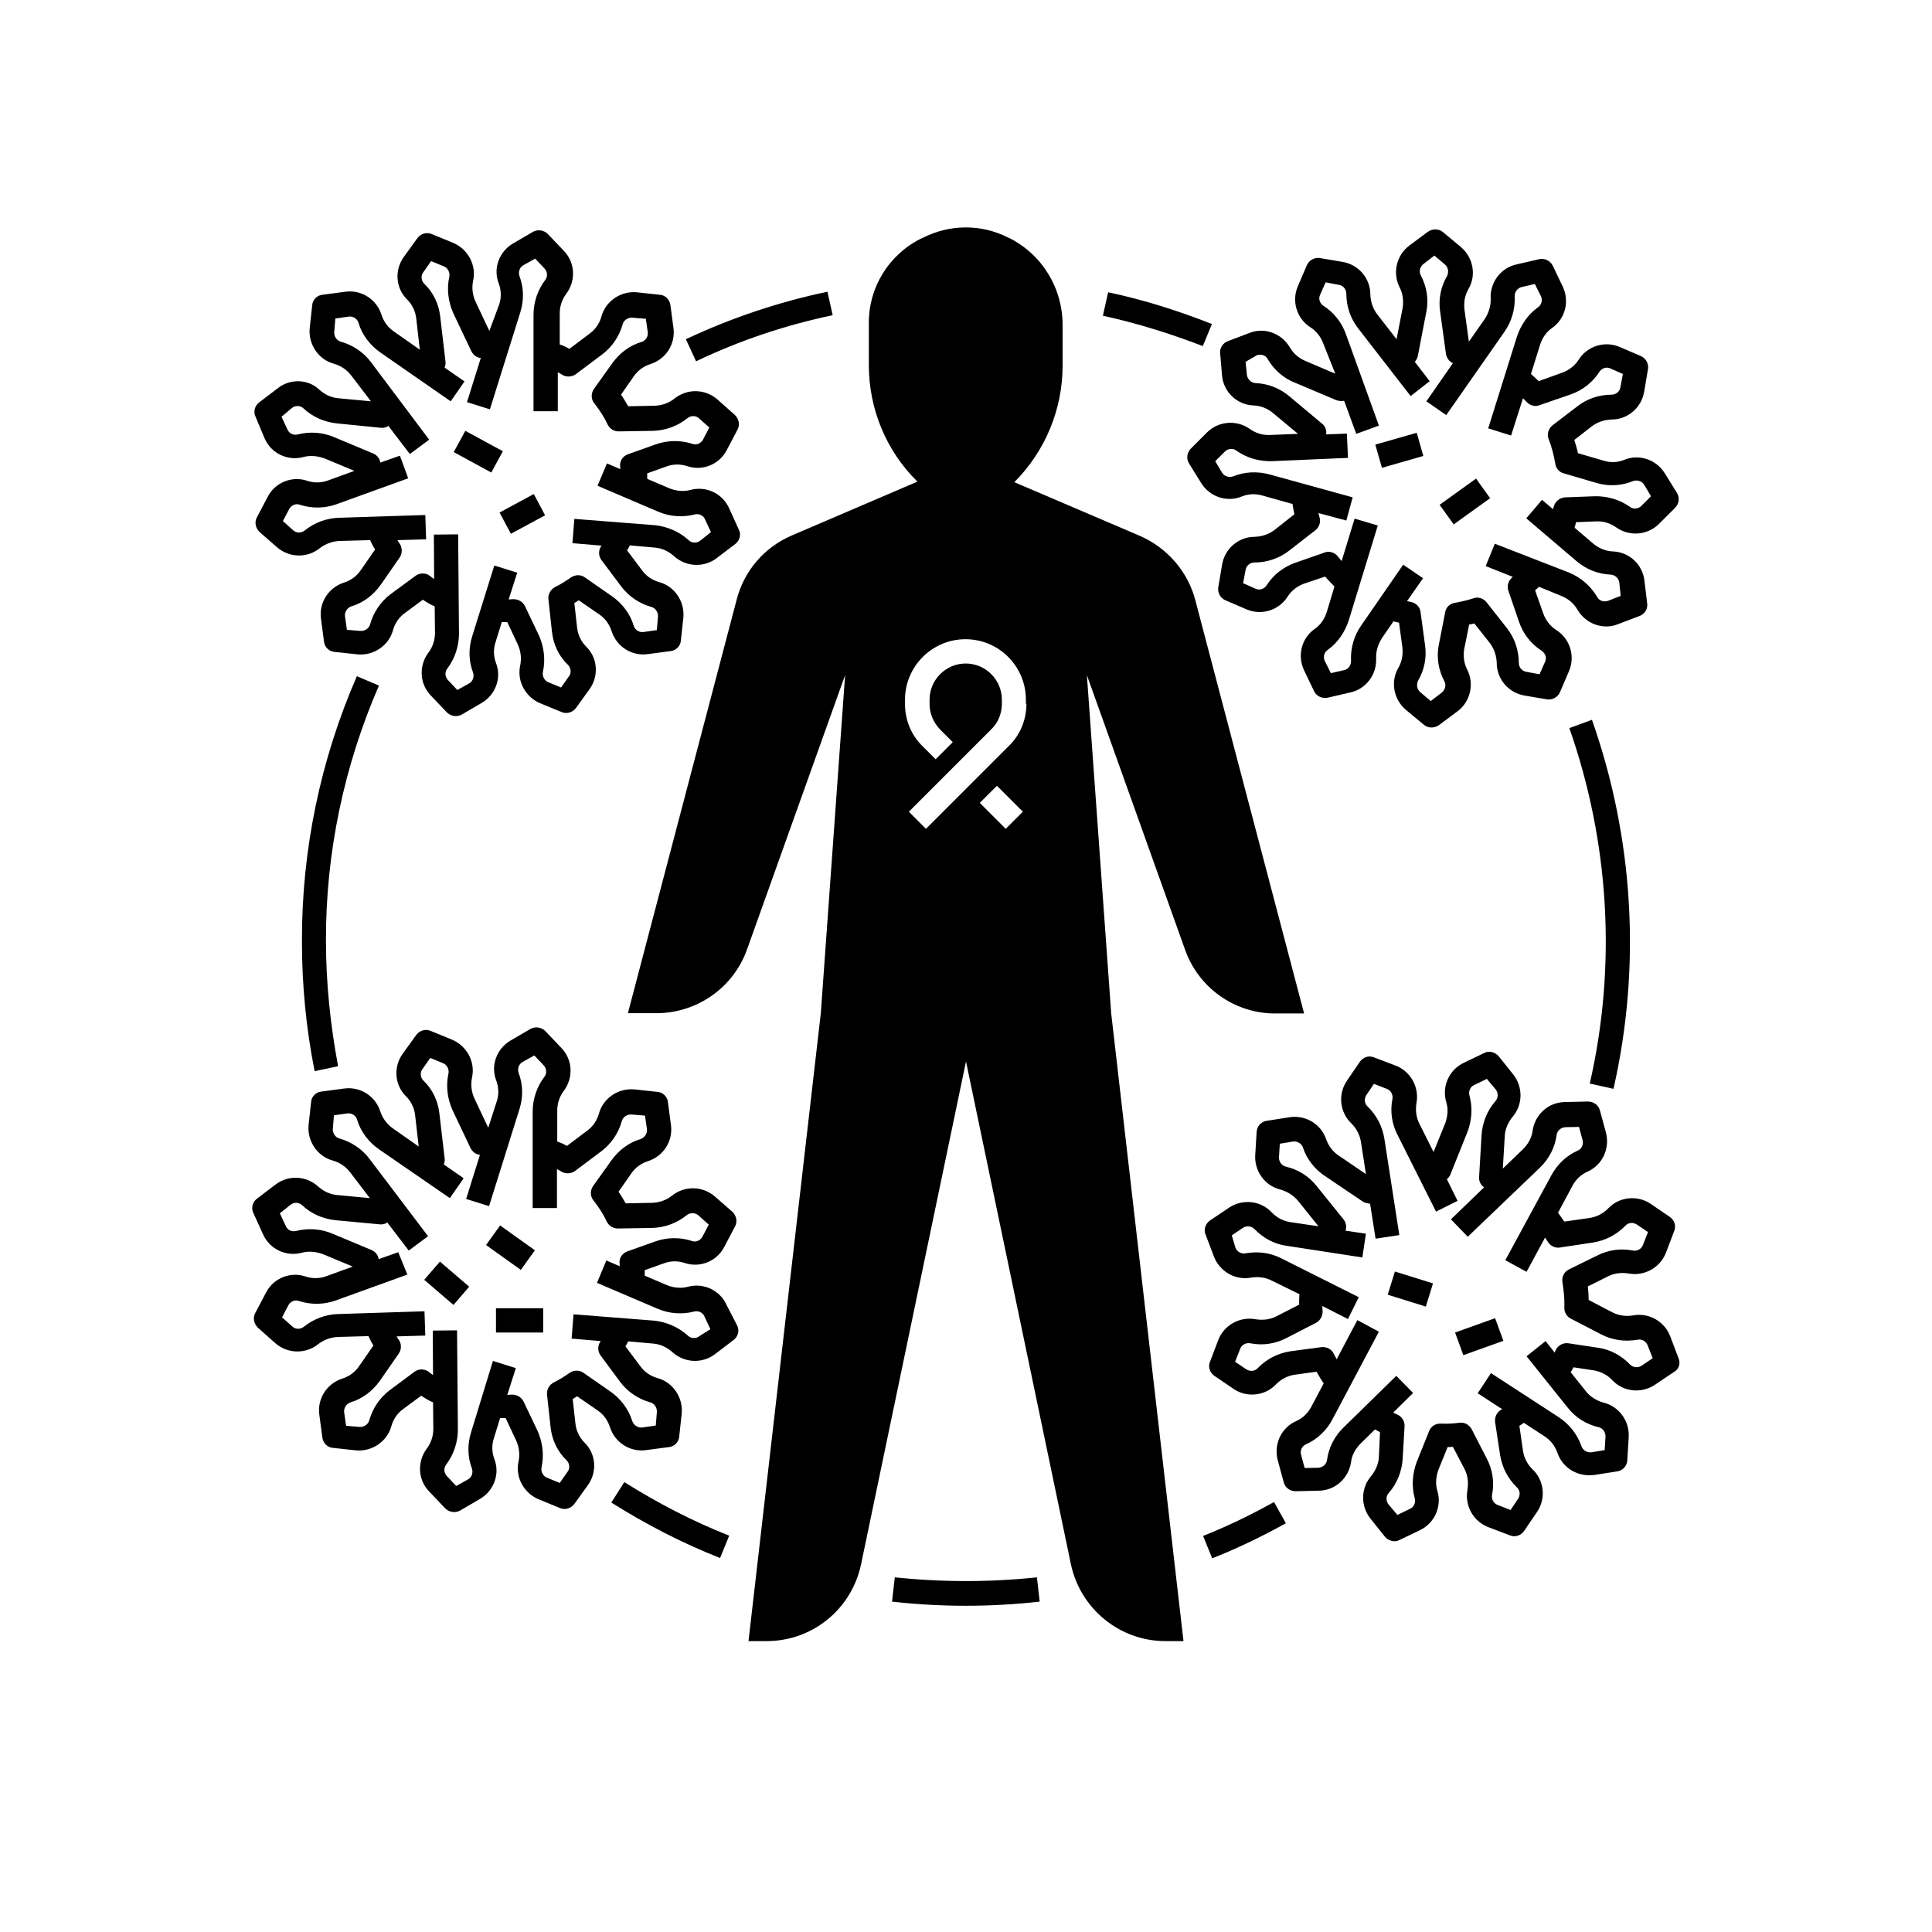 <?xml version="1.0" encoding="utf-8"?>
<!-- Generator: Adobe Illustrator 26.0.0, SVG Export Plug-In . SVG Version: 6.00 Build 0)  -->
<svg version="1.1" id="Camada_1" xmlns="http://www.w3.org/2000/svg" xmlns:xlink="http://www.w3.org/1999/xlink" x="0px" y="0px"
	 viewBox="0 0 700 700" style="enable-background:new 0 0 700 700;" xml:space="preserve">
<g>
	<path d="M462.2,367.2h10.3l-39.4-149.7c-2.7-10.4-10.2-19-20-23.3l-45.6-19.5c11.2-11.2,17.5-26.4,17.5-42.2v-14.8
		c0-13.3-7.4-25.5-19.4-31.5l-0.5-0.2c-9.5-4.8-20.8-4.8-30.4,0l-1.1,0.5c-11.6,5.8-18.9,17.7-18.8,30.6v15.2
		c0,15.9,6.3,31.1,17.6,42.2l-45.5,19.5c-10,4.3-17.3,12.8-20,23.3l-39.4,149.8h10.3c14.8,0,28-9.3,32.9-23.2l35.5-99.3l-8.8,122.5
		l-26.2,227.5h6.6c16.6,0,30.8-11.6,34.2-27.9l38-182.1l38,182.1c3.4,16.2,17.7,27.9,34.2,27.9h6.6l-26.2-227.5l-8.8-122.5
		l35.5,99.3C434.2,358,447.5,367.3,462.2,367.2L462.2,367.2z M364.4,300.3l-9.4-9.4l6.2-6.2l9.4,9.4L364.4,300.3z M371.9,255
		c0,5.8-2.3,11.4-6.5,15.4l-29.9,29.9l-6.2-6.2l29.9-29.9c2.5-2.4,3.8-5.8,3.8-9.3v-1.4c0-7.2-5.9-13.1-13.1-13.1
		s-13.1,5.9-13.1,13.1v1.5c0,3.5,1.4,6.8,3.8,9.3l4.6,4.6l-6.2,6.2l-4.6-4.6c-4.2-4-6.5-9.6-6.5-15.4v-1.6c0-12,9.8-21.9,21.9-21.9
		s21.9,9.8,21.9,21.9v1.5L371.9,255z"/>
	<path d="M95.9,158.9c2.4,5.4,8.3,8.2,14,6.7c2.5-0.7,5.2-0.4,7.7,0.5l10.8,4.5l-9.6,3.5c-2.4,0.9-5.1,0.9-7.5,0.1
		c-5.6-1.9-11.7,0.7-14.3,5.8l-3.9,7.4c-1,1.8-0.5,4,1,5.4l6.3,5.5c4.4,3.8,10.9,4,15.5,0.3c2.1-1.6,4.6-2.5,7.2-2.6l11-0.3
		c0.5,1.1,1.1,2.3,1.8,3.4l-5.2,7.5c-1.5,2.2-3.6,3.7-6.1,4.5c-5.6,1.8-9.1,7.3-8.3,13.1l1.1,8.3c0.2,2,1.9,3.6,3.9,3.7l8.3,0.9
		c5.8,0.5,11.3-3.2,12.8-8.8c0.7-2.5,2.2-4.7,4.3-6.2l6.5-4.8c1.4,0.9,2.8,1.8,4.3,2.4l0.1,9.6c0,2.6-0.8,5.1-2.4,7.2
		c-3.5,4.7-3.2,11.3,0.9,15.5l5.8,6.1c1.4,1.4,3.6,1.8,5.4,0.8l7.2-4.2c5.1-3,7.3-9.1,5.2-14.5c-0.9-2.4-1-5.1-0.1-7.7l2.2-7.1h2
		l3.8,8.1c1.1,2.4,1.4,5,0.9,7.5c-1.3,5.7,1.8,11.5,7.2,13.8l7.8,3.2c1.9,0.8,4,0.1,5.2-1.5l4.9-6.8c3.4-4.7,3-11.3-1.2-15.4
		c-1.9-1.9-3-4.3-3.3-6.8l-1-9l1.6-1l7.4,5.1c2.2,1.5,3.7,3.6,4.5,6.1c1.8,5.6,7.3,9.1,13.1,8.3l8.3-1.1c2-0.2,3.6-1.9,3.7-3.9
		l0.9-8.3c0.5-5.8-3.2-11.3-8.8-12.8c-2.5-0.7-4.7-2.2-6.2-4.3l-5.4-7.2c0.3-0.5,0.7-1.1,1-1.8l9,0.8c2.6,0.2,5,1.3,7,3.1
		c4.3,3.9,10.8,4.3,15.5,0.7l6.7-5.1c1.6-1.2,2.2-3.4,1.3-5.2l-3.5-7.7c-2.4-5.4-8.3-8.2-14-6.7c-2.5,0.7-5.1,0.4-7.5-0.5l-8.2-3.5
		v-2l7-2.5c2.4-0.9,5.1-0.9,7.5-0.1c5.6,1.9,11.7-0.7,14.3-5.8l3.9-7.4c1-1.8,0.5-4-1-5.4l-6.3-5.6c-4.4-3.8-10.9-4-15.5-0.3
		c-2,1.6-4.5,2.5-7.1,2.6l-9.7,0.2c-0.8-1.4-1.6-2.8-2.6-4.2l4.6-6.6c1.5-2.2,3.6-3.7,6.1-4.5c5.6-1.8,9.1-7.3,8.3-13.1l-1.1-8.3
		c-0.3-2-1.9-3.6-3.9-3.7l-8.3-0.9c-5.8-0.5-11.3,3.2-12.8,8.8c-0.7,2.5-2.2,4.7-4.3,6.2l-7.3,5.5c-1.2-0.7-2.3-1.2-3.5-1.6v-11.2
		c0-2.6,0.8-5.1,2.4-7.2c3.5-4.7,3.2-11.3-0.9-15.5l-5.8-6.1c-1.4-1.4-3.6-1.8-5.4-0.8l-7.2,4.2c-5.1,3-7.3,9.1-5.2,14.5
		c0.9,2.4,1,5.1,0.2,7.5l-3.6,9.7l-5-10.6c-1.1-2.3-1.4-5-0.9-7.5c1.3-5.7-1.8-11.5-7.2-13.8l-7.8-3.2c-1.9-0.8-4-0.1-5.2,1.5
		l-4.9,6.8c-3.4,4.7-3,11.3,1.2,15.4c1.9,1.9,3,4.3,3.3,6.8l1.3,11.4l-9.4-6.6c-2.2-1.5-3.7-3.6-4.5-6.1c-1.8-5.6-7.3-9.1-13.1-8.3
		l-8.3,1.1c-2,0.2-3.6,1.9-3.7,3.9l-0.9,8.3c-0.5,5.8,3.2,11.3,8.8,12.8c2.5,0.7,4.7,2.2,6.3,4.3l7.1,9.3l-11.7-1.1
		c-2.6-0.2-5-1.3-7-3.1c-3.9-3.8-10.5-4.2-15.1-0.5l-6.7,5.1c-1.6,1.2-2.2,3.4-1.3,5.2L95.9,158.9z M105.8,147.8
		c1.2-1,3.1-0.9,4.2,0.2c3.3,3.1,7.5,4.9,12,5.4L138,155c1,0.1,2-0.1,2.7-0.7l7.8,10.2l7-5.2l-21.1-28.1c-2.7-3.6-6.6-6.2-10.9-7.4
		c-1.5-0.4-2.5-1.9-2.4-3.5l0.4-4.9l4.9-0.7c1.5-0.2,3.1,0.8,3.5,2.3c1.3,4.4,4.2,8.1,7.9,10.7l25.5,17.7l5-7.2l-7.2-5
		c0.3-0.8,0.4-1.5,0.3-2.3l-1.9-16.2c-0.5-4.5-2.5-8.8-5.8-11.9c-1.1-1.1-1.3-3-0.3-4.2l2.8-4l4.6,1.9c1.4,0.5,2.3,2.2,2,3.7
		c-1,4.5-0.4,9.1,1.4,13.2l6.6,13.9c0.7,1.3,1.9,2.3,3.4,2.4l-5,16l8.3,2.6l11-35.1c1.4-4.4,1.3-9-0.3-13.2
		c-0.5-1.5,0.1-3.2,1.4-3.9l4.3-2.4l3.4,3.6c1.1,1.2,1.2,3,0.2,4.2c-2.7,3.6-4.2,8-4.2,12.6v34.9h8.8v-14.1c0.5,0.3,1.1,0.5,1.6,0.9
		c1.5,0.9,3.5,0.8,4.9-0.2l9.6-7.2c3.6-2.7,6.2-6.6,7.4-10.9c0.4-1.5,1.9-2.5,3.5-2.4l4.9,0.4l0.7,4.9c0.2,1.5-0.8,3.1-2.3,3.5
		c-4.4,1.3-8.1,4.2-10.7,7.9l-6.5,9.1c-1.1,1.6-1.1,3.7,0.1,5.2c1.9,2.4,3.6,5,4.9,7.8c0.8,1.5,2.3,2.4,3.9,2.4h0.1l12.4-0.2
		c4.6-0.1,9-1.8,12.5-4.6c1.2-1,3.1-1,4.2,0.1l3.7,3.3l-2.3,4.4c-0.8,1.4-2.4,2.1-3.9,1.5c-4.3-1.4-9-1.3-13.2,0.2l-10.1,3.6
		c-1.9,0.7-3.1,2.5-2.8,4.6c0,0.2,0,0.5,0.1,0.8l-4.9-2.1l-3.4,8.1l22,9.4c4.2,1.8,8.9,2.1,13.2,1c1.5-0.4,3.2,0.3,3.8,1.9l2.1,4.5
		l-3.9,3.1c-1.2,1-3.1,0.9-4.2-0.2c-3.4-3.1-7.7-4.9-12.1-5.4l-29.3-2.3l-0.7,8.8l10.6,0.9c-0.1,0.1-0.1,0.2-0.2,0.2
		c-1,1.5-1,3.5,0.1,5l7.2,9.6c2.7,3.6,6.6,6.2,10.9,7.4c1.5,0.4,2.5,1.9,2.4,3.5l-0.4,4.9l-4.9,0.7c-1.5,0.2-3.1-0.8-3.5-2.3
		c-1.3-4.4-4.2-8.1-7.9-10.7l-9.8-6.8c-1.5-1.1-3.5-1-5,0c-1.9,1.3-3.7,2.5-5.8,3.5c-1.6,0.9-2.6,2.6-2.4,4.4l1.3,11.9
		c0.5,4.5,2.5,8.8,5.8,11.9c1.1,1.1,1.3,3,0.3,4.2l-2.8,4l-4.6-1.9c-1.4-0.5-2.3-2.2-2-3.7c1-4.5,0.4-9.1-1.4-13.2l-5.1-10.7
		c-0.8-1.6-2.5-2.6-4.4-2.5c-0.5,0-1,0.1-1.5,0.1l3.1-9.7l-8.3-2.6l-8,25.6c-1.4,4.4-1.3,9,0.3,13.2c0.5,1.5-0.1,3.2-1.4,3.9
		l-4.3,2.4l-3.4-3.6c-1.1-1.2-1.2-3-0.2-4.2c2.7-3.6,4.2-8.1,4.2-12.6l-0.3-36l-8.8,0.1l0.1,16.1c-0.5-0.3-1.1-0.8-1.6-1.2
		c-1.5-1.1-3.6-1.1-5.1,0l-9.1,6.7c-3.6,2.7-6.2,6.6-7.4,10.9c-0.4,1.5-1.9,2.5-3.5,2.4l-4.9-0.4l-0.7-4.9c-0.2-1.5,0.8-3.1,2.3-3.6
		c4.4-1.3,8.1-4.2,10.7-7.9l6.8-9.8c1-1.4,1-3.4,0.1-4.9c-0.3-0.4-0.7-1-0.9-1.4l10.4-0.3l-0.3-8.8l-31.2,1c-4.6,0.1-9,1.8-12.5,4.6
		c-1.2,1-3.1,1-4.2-0.1l-3.7-3.3l2.3-4.4c0.8-1.4,2.4-2.1,3.9-1.5c4.4,1.4,9,1.3,13.2-0.2l26-9.4l-3-8.2l-7.1,2.5
		c-0.2-1.5-1.2-2.7-2.6-3.3l-14.1-5.9c-4.2-1.8-8.9-2.1-13.2-1c-1.5,0.4-3.2-0.3-3.8-1.9l-2.1-4.5L105.8,147.8z"/>
	<path d="M608.2,492.2l-3-7.9c-2-5.5-7.8-8.8-13.5-7.7c-2.5,0.4-5.1,0.1-7.5-1.1l-8.6-4.5c0-1.6-0.1-3.3-0.3-4.9l7.2-3.6
		c2.3-1.2,4.9-1.5,7.5-1.1c5.8,1.1,11.5-2.1,13.6-7.5l3-7.9c0.8-1.9,0-4-1.6-5.1l-6.9-4.7c-4.8-3.3-11.4-2.6-15.4,1.6
		c-1.8,1.9-4.2,3.1-6.8,3.5l-9.1,1.3c-0.8-1.1-1.5-2.1-2.3-3.2l5.2-9.7c1.2-2.3,3.2-4.2,5.5-5.2c5.4-2.4,8.1-8.3,6.7-14l-2.2-8.1
		c-0.5-2-2.3-3.3-4.4-3.3l-8.4,0.2c-5.9,0.1-10.7,4.5-11.6,10.3c-0.3,2.6-1.6,4.9-3.5,6.8l-7.3,7l0.7-11.7c0.1-2.6,1.2-5,2.8-7
		c3.8-4.4,3.9-10.9,0.2-15.5l-5.2-6.5c-1.3-1.5-3.5-2.1-5.2-1.2l-7.5,3.6c-5.2,2.5-8,8.5-6.3,14.2c0.8,2.5,0.5,5.1-0.3,7.5
		l-4.3,10.6l-5.1-10.2c-1.2-2.3-1.5-4.9-1.1-7.5c1.1-5.8-2.1-11.5-7.5-13.6l-7.9-3c-1.9-0.8-4,0-5.1,1.6l-4.7,6.9
		c-3.3,4.8-2.6,11.4,1.6,15.4c1.9,1.9,3.1,4.2,3.5,6.8l1.8,11.6l-9.7-6.6c-2.2-1.4-3.8-3.5-4.7-6c-1.9-5.6-7.5-8.9-13.3-8l-8.3,1.3
		c-2,0.3-3.5,2-3.6,4l-0.5,8.3c-0.4,5.8,3.4,11.2,9.1,12.6c2.5,0.7,4.8,2.1,6.5,4.2l7.3,9.1l-10.2-1.5c-2.5-0.4-4.9-1.6-6.7-3.5
		c-4-4.3-10.5-5-15.4-1.8l-7,4.7c-1.6,1.1-2.4,3.3-1.6,5.1l3,7.9c2.1,5.5,7.8,8.8,13.5,7.7c2.6-0.4,5.2-0.1,7.5,1.1l10,4.9
		c-0.1,1.3-0.1,2.5-0.1,3.8l-8.2,4.2c-2.3,1.2-4.9,1.5-7.5,1.1c-5.8-1.1-11.5,2.1-13.6,7.5l-3,7.9c-0.8,1.9,0,4,1.6,5.1l6.9,4.7
		c4.8,3.3,11.4,2.6,15.4-1.6c1.8-1.9,4.2-3.1,6.7-3.5l8-1.1c0.8,1.4,1.6,2.8,2.6,4.2l-4.5,8.5c-1.2,2.3-3.2,4.2-5.5,5.2
		c-5.4,2.4-8.1,8.3-6.7,14l2.2,8.1c0.5,2,2.3,3.3,4.3,3.3h0.1l8.4-0.2c5.9-0.1,10.7-4.5,11.6-10.3c0.3-2.6,1.6-4.9,3.5-6.8l5.2-5.1
		c0.5,0.3,1.2,0.7,1.8,1l-0.4,8.9c-0.1,2.6-1.2,5-2.8,7c-3.8,4.4-3.9,10.9-0.2,15.5l5.2,6.5c1.3,1.5,3.5,2.1,5.2,1.2l7.5-3.6
		c5.2-2.5,8-8.5,6.3-14.2c-0.8-2.5-0.5-5.1,0.3-7.5l3.4-8.4c0.7,0,1.3,0,1.9-0.1l4.2,8c1.2,2.3,1.5,4.9,1.1,7.5
		c-1.1,5.8,2.1,11.5,7.5,13.6l7.9,3c1.9,0.8,4,0,5.1-1.6l4.7-6.9c3.3-4.8,2.6-11.4-1.6-15.4c-1.9-1.8-3.1-4.2-3.5-6.8l-1.3-9
		c0.5-0.3,1.1-0.7,1.6-1.1l7.5,4.9c2.2,1.4,3.8,3.5,4.7,6c1.6,4.8,6.2,8.1,11.4,8.1c0.7,0,1.3,0,2-0.1l8.3-1.3c2-0.3,3.5-2,3.6-4
		l0.5-8.3c0.4-5.8-3.4-11.2-9.1-12.6c-2.5-0.7-4.8-2.1-6.3-4l-5.6-7c0.3-0.5,0.7-1.2,1-1.8l7.3,1.1c2.5,0.4,4.9,1.6,6.7,3.5
		c4,4.3,10.5,5,15.4,1.8l7-4.7C608.2,496.2,609,494.1,608.2,492.2L608.2,492.2z M594.8,494.8c-1.3,0.9-3.1,0.7-4.2-0.4
		c-3.2-3.3-7.2-5.5-11.7-6.1l-10.6-1.6c-2-0.3-3.9,0.8-4.7,2.6c-0.1,0.2-0.2,0.4-0.3,0.8l-3.3-4.2l-6.9,5.5L568,510
		c2.8,3.6,6.8,6.1,11.2,7.1c1.5,0.3,2.6,1.9,2.5,3.4l-0.3,4.9l-4.8,0.8c-1.5,0.2-3.1-0.7-3.6-2.2c-1.5-4.3-4.4-8-8.2-10.5l-24.6-16
		l-4.8,7.3l8.9,5.8c-0.1,0-0.2,0.1-0.3,0.1c-1.6,0.9-2.5,2.6-2.3,4.5l1.8,11.9c0.7,4.5,2.8,8.6,6.1,11.8c1.2,1.1,1.3,2.8,0.4,4.2
		l-2.7,4l-4.6-1.8c-1.5-0.5-2.4-2.1-2.1-3.7c0.9-4.5,0.2-9.1-1.9-13.1l-5.5-10.7c-0.9-1.6-2.6-2.6-4.5-2.3c-2.2,0.3-4.5,0.4-6.8,0.3
		h-0.1c-1.8,0-3.4,1.1-4,2.7l-4.5,11.2c-1.6,4.3-1.9,8.9-0.7,13.2c0.4,1.5-0.3,3.2-1.8,3.8l-4.5,2.2l-3.2-3.8c-1-1.2-1-3.1,0.1-4.2
		c3-3.4,4.7-7.8,5-12.2l0.7-11.9c0.1-1.9-1-3.6-2.7-4.3c-0.4-0.2-0.9-0.4-1.4-0.7l7.2-7.1l-6.1-6.2l-19.1,18.7
		c-3.3,3.2-5.4,7.3-6,11.8c-0.2,1.5-1.5,2.7-3.2,2.8l-4.9,0.1l-1.3-4.8c-0.4-1.5,0.3-3.2,1.8-3.8c4.2-1.9,7.5-5.1,9.6-9.1l16.8-31.7
		l-7.8-4.2l-7.5,14.2c-0.3-0.7-0.7-1.2-1-1.9c-0.8-1.8-2.6-2.7-4.6-2.5l-11.2,1.5c-4.5,0.7-8.6,2.8-11.8,6.1
		c-1.1,1.2-2.8,1.3-4.2,0.4l-4-2.7l1.8-4.6c0.5-1.5,2.1-2.4,3.7-2.1c4.5,0.9,9.1,0.2,13.1-1.9l10.7-5.5c1.5-0.8,2.5-2.5,2.4-4.3
		c0-0.5-0.1-1.1-0.1-1.8l9.3,4.7l3.9-7.9l-27.9-14c-4-2.1-8.6-2.7-13.1-1.9c-1.5,0.3-3.1-0.5-3.7-2.1l-1.3-4.4l4-2.7
		c1.3-0.9,3.1-0.7,4.2,0.4c3.2,3.3,7.2,5.5,11.8,6.1l27.3,4.2l1.3-8.6l-7.4-1.1c0.5-1.4,0.2-3-0.8-4.2l-9.6-11.9
		c-2.8-3.6-6.8-6.1-11.2-7.1c-1.5-0.3-2.6-1.9-2.5-3.4l0.3-4.9l4.8-0.8c1.5-0.2,3.1,0.7,3.6,2.2c1.4,4.3,4.4,8,8.1,10.4l13.5,9.1
		c0.8,0.5,1.8,0.8,2.7,0.8l2,12.7l8.6-1.3l-5.4-34.8c-0.7-4.5-2.8-8.6-6.1-11.8c-1.2-1.1-1.3-2.8-0.4-4.2l2.7-4l4.6,1.8
		c1.5,0.5,2.4,2.1,2.1,3.7c-0.9,4.5-0.2,9.1,1.9,13.1l13.9,27.7l7.8-3.9l-3.9-7.9c0.7-0.4,1.1-1.1,1.4-1.9l6.1-15.2
		c1.6-4.3,1.9-8.9,0.7-13.2c-0.4-1.5,0.3-3.2,1.8-3.8l4.5-2.2l3.2,3.8c1,1.2,1,3.1-0.1,4.3c-3,3.4-4.7,7.8-5,12.2l-0.9,15.3
		c-0.1,1.4,0.5,2.8,1.8,3.7l-12,11.6l6.1,6.3L558,423c3.3-3.2,5.4-7.3,6-11.8c0.2-1.5,1.5-2.7,3.2-2.8l4.9-0.1l1.3,4.8
		c0.4,1.5-0.3,3.2-1.8,3.8c-4.2,1.9-7.4,5-9.6,9.1l-16.6,30.6l7.7,4.2l6.7-12.4c0.3,0.5,0.7,1.1,1,1.5c0.9,1.5,2.6,2.4,4.4,2.1
		l11.9-1.8c4.5-0.7,8.6-2.8,11.8-6.1c1.1-1.2,2.8-1.3,4.2-0.4l4,2.7l-1.8,4.6c-0.5,1.5-2.1,2.4-3.7,2.1c-4.5-0.9-9.1-0.2-13.1,1.9
		l-10,4.9c-1.8,0.9-2.7,2.7-2.4,4.7c0.5,3.1,0.8,6.1,0.7,9.2c-0.1,1.6,0.9,3.3,2.4,4l11,5.7c4,2.1,8.6,2.7,13.1,1.9
		c1.5-0.3,3.1,0.5,3.7,2.1l1.8,4.6L594.8,494.8z"/>
	<path d="M263.3,472.9c-2.4-5.4-8.3-8.2-14-6.7c-2.5,0.7-5.1,0.4-7.5-0.5l-8.2-3.5v-2l7-2.5c2.4-0.9,5.1-0.9,7.5-0.1
		c5.6,1.9,11.7-0.7,14.3-5.8l3.9-7.4c1-1.8,0.5-4-1-5.4l-6.3-5.5c-4.4-3.8-10.9-4-15.5-0.3c-2,1.6-4.5,2.5-7.1,2.6l-9.7,0.2
		c-0.8-1.4-1.6-2.8-2.6-4.2l4.6-6.6c1.5-2.2,3.6-3.7,6.1-4.5c5.6-1.8,9.1-7.3,8.3-13.1l-1.1-8.3c-0.2-2-1.9-3.6-3.9-3.7l-8.3-0.9
		c-5.8-0.5-11.3,3.2-12.8,8.8c-0.7,2.5-2.2,4.7-4.3,6.2l-7.3,5.5c-1.1-0.7-2.3-1.2-3.5-1.6v-11.2c0-2.6,0.8-5.1,2.4-7.2
		c3.5-4.7,3.2-11.3-0.9-15.5l-5.8-6.1c-1.4-1.4-3.6-1.8-5.4-0.8L185,377c-5.1,3-7.3,9.1-5.2,14.5c0.9,2.4,1,5.1,0.2,7.5l-3.1,9.6
		l-5-10.6c-1.1-2.3-1.4-5-0.9-7.5c1.3-5.7-1.8-11.5-7.2-13.8l-7.8-3.2c-1.9-0.8-4-0.1-5.2,1.5l-4.9,6.8c-3.4,4.7-3,11.3,1.2,15.4
		c1.9,1.9,3,4.3,3.3,6.8l1.3,11.4l-9.4-6.6c-2.1-1.5-3.7-3.6-4.5-6.1c-1.8-5.6-7.3-9.1-13.1-8.3l-8.3,1.1c-2,0.2-3.6,1.9-3.7,3.9
		l-0.9,8.3c-0.5,5.8,3.2,11.3,8.8,12.8c2.5,0.7,4.7,2.2,6.3,4.3l7.1,9.3l-11.7-1.1c-2.6-0.2-5-1.3-7-3.1c-4.3-3.9-10.8-4.3-15.5-0.7
		l-6.7,5.1c-1.6,1.2-2.2,3.4-1.3,5.2l3.5,7.7c2.4,5.4,8.3,8.2,14,6.7c2.5-0.7,5.2-0.4,7.7,0.5l10.8,4.5l-9.6,3.5
		c-2.4,0.9-5.1,0.9-7.5,0.1c-5.6-1.9-11.7,0.7-14.3,5.8l-3.9,7.4c-1,1.8-0.5,4,1,5.4l6.3,5.6c4.4,3.8,10.9,4,15.5,0.3
		c2.1-1.6,4.6-2.5,7.2-2.6l11-0.3c0.5,1.1,1.1,2.3,1.8,3.4l-5.2,7.5c-1.5,2.2-3.6,3.7-6.1,4.5c-5.6,1.8-9.1,7.3-8.3,13.1l1.1,8.3
		c0.3,2,1.9,3.6,3.9,3.7l8.3,0.9c5.8,0.5,11.3-3.2,12.8-8.8c0.7-2.5,2.2-4.7,4.3-6.2l6.5-4.8c1.4,0.9,2.8,1.8,4.3,2.4l0.1,9.6
		c0,2.6-0.8,5.1-2.4,7.2c-3.5,4.7-3.2,11.3,0.9,15.5l5.8,6.1c1.4,1.4,3.6,1.8,5.4,0.8l7.2-4.2c5.1-3,7.3-9.1,5.2-14.5
		c-0.9-2.4-1-5.1-0.1-7.7l2.2-7.1h2l3.8,8.1c1.1,2.4,1.4,5,0.9,7.5c-1.3,5.7,1.8,11.5,7.2,13.8l7.8,3.2c1.9,0.8,4,0.1,5.2-1.5
		l4.9-6.8c3.4-4.7,3-11.3-1.2-15.4c-1.9-1.9-3-4.3-3.3-6.8l-1-9l1.6-1l7.4,5.1c2.2,1.5,3.7,3.6,4.5,6.1c1.8,5.6,7.3,9.1,13.1,8.3
		l8.3-1.1c2-0.2,3.6-1.9,3.7-3.9l0.9-8.3c0.5-5.8-3.2-11.3-8.8-12.8c-2.5-0.7-4.7-2.2-6.2-4.3l-5.4-7.2c0.3-0.5,0.7-1.1,1-1.8l9,0.8
		c2.6,0.2,5,1.3,7,3.1c4.3,3.9,10.8,4.3,15.5,0.7l6.7-5.1c1.6-1.2,2.2-3.4,1.3-5.2L263.3,472.9z M253.4,484.1
		c-1.2,1-3.1,0.9-4.2-0.2c-3.4-3.1-7.7-4.9-12.1-5.4l-29.3-2.3l-0.7,8.8l10.6,0.9c-0.1,0.1-0.1,0.2-0.2,0.2c-1,1.5-1,3.5,0.1,5
		l7.1,9.6c2.7,3.6,6.6,6.2,10.9,7.4c1.5,0.4,2.5,1.9,2.4,3.5l-0.4,4.9l-4.9,0.7c-1.5,0.2-3.1-0.8-3.6-2.3c-1.4-4.4-4.2-8.1-7.9-10.7
		l-9.8-6.8c-1.5-1.1-3.5-1-5,0c-1.9,1.3-3.7,2.5-5.8,3.5c-1.6,0.9-2.6,2.6-2.4,4.4l1.3,11.9c0.5,4.5,2.5,8.8,5.8,11.9
		c1.1,1.1,1.3,3,0.3,4.2l-2.8,4l-4.6-1.9c-1.4-0.5-2.3-2.2-2-3.7c1-4.5,0.4-9.1-1.4-13.2l-5.1-10.7c-0.8-1.6-2.5-2.6-4.4-2.5
		c-0.5,0-1,0.1-1.5,0.1l3.1-9.7l-8.3-2.6l-7.9,25.8c-1.4,4.4-1.3,9,0.3,13.2c0.5,1.5-0.1,3.2-1.4,3.9l-4.3,2.4l-3.4-3.6
		c-1.1-1.2-1.2-3-0.2-4.2c2.7-3.6,4.2-8.1,4.2-12.6l-0.3-36l-8.8,0.1l0.1,16.1c-0.5-0.3-1.1-0.8-1.6-1.2c-1.5-1.1-3.6-1.1-5.1,0
		l-9,6.7c-3.6,2.7-6.2,6.6-7.4,10.9c-0.4,1.5-1.9,2.5-3.5,2.4l-4.9-0.4l-0.7-4.9c-0.2-1.5,0.8-3.1,2.3-3.6c4.4-1.3,8.1-4.2,10.7-7.9
		l6.8-9.8c1-1.4,1-3.4,0.1-4.8c-0.3-0.4-0.7-1-0.9-1.4l10.4-0.3l-0.3-8.8l-31.2,1c-4.6,0.1-9,1.8-12.5,4.6c-1.2,1-3.1,1-4.2-0.1
		l-3.7-3.3l2.3-4.4c0.8-1.4,2.4-2.1,3.9-1.5c4.4,1.4,9,1.3,13.2-0.2l26-9.4l-3.3-8.1l-7.1,2.5c-0.2-1.5-1.2-2.7-2.6-3.3l-14.1-5.9
		c-4.2-1.8-8.9-2.1-13.2-1c-1.5,0.4-3.2-0.3-3.8-1.9l-2.1-4.5l3.9-3.1c1.2-1,3.1-0.9,4.2,0.2c3.3,3.1,7.5,4.9,12,5.4l16.1,1.5
		c1,0.1,2-0.1,2.7-0.7l7.8,10.2l7-5.2l-21.2-28c-2.7-3.6-6.6-6.2-10.9-7.4c-1.5-0.4-2.5-1.9-2.4-3.5l0.4-4.9l4.9-0.7
		c1.5-0.2,3.1,0.8,3.5,2.3c1.3,4.4,4.2,8.1,7.9,10.7l25.7,17.7l5-7.2l-7.2-5c0.3-0.8,0.4-1.5,0.3-2.3l-1.9-16.2
		c-0.5-4.5-2.5-8.8-5.8-11.9c-1.1-1.1-1.3-3-0.3-4.2l2.8-4l4.6,1.9c1.4,0.5,2.3,2.2,2,3.7c-1,4.5-0.4,9.1,1.4,13.2l6.6,13.9
		c0.7,1.3,1.9,2.3,3.4,2.4l-5,16l8.3,2.6l11-35.1c1.4-4.4,1.3-9-0.3-13.2c-0.5-1.5,0.1-3.2,1.4-3.9l4.3-2.4l3.4,3.6
		c1.1,1.2,1.2,3,0.2,4.2c-2.7,3.6-4.2,8-4.2,12.6v34.9h8.8v-14.1c0.5,0.3,1.1,0.5,1.6,0.9c1.5,0.9,3.5,0.8,4.9-0.2l9.6-7.2
		c3.6-2.7,6.2-6.6,7.4-10.9c0.4-1.5,1.9-2.5,3.5-2.4l4.9,0.4l0.7,4.9c0.2,1.5-0.8,3.1-2.3,3.6c-4.4,1.3-8.1,4.2-10.7,7.9l-6.5,9.1
		c-1.1,1.6-1.1,3.7,0.1,5.2c1.9,2.4,3.6,5,4.9,7.8c0.8,1.5,2.3,2.4,3.9,2.4h0.1l12.4-0.2c4.6-0.1,9-1.8,12.5-4.6
		c1.2-1,3.1-1,4.3,0.1l3.7,3.3l-2.3,4.4c-0.8,1.4-2.4,2.1-3.9,1.5c-4.3-1.4-9-1.3-13.2,0.2l-10.1,3.6c-1.9,0.7-3.1,2.5-2.8,4.6
		c0,0.2,0,0.5,0.1,0.8l-4.9-2.1l-3.4,8.1l22,9.4c4.2,1.8,8.9,2.1,13.2,1c1.5-0.4,3.2,0.3,3.8,1.9l2.1,4.5L253.4,484.1z"/>
	<path d="M442.8,136.4c0.7,5.8,5.5,10.3,11.4,10.5c2.6,0.1,5.1,1.1,7.1,2.8l9,7.5l-10.3,0.4c-2.6,0.1-5.1-0.7-7.2-2.2
		c-4.8-3.4-11.3-2.8-15.4,1.2l-5.9,5.9c-1.4,1.4-1.8,3.6-0.7,5.4l4.4,7.1c3.1,5,9.3,7.1,14.7,4.9c2.4-1,5.1-1.1,7.7-0.3l10.7,3
		c0.2,1.3,0.4,2.5,0.7,3.7l-7.2,5.7c-2.1,1.6-4.6,2.4-7.2,2.5c-5.9,0-10.8,4.3-11.8,10l-1.4,8.3c-0.3,2,0.8,3.9,2.6,4.7l7.7,3.3
		c5.4,2.3,11.7,0.3,14.8-4.6c1.4-2.2,3.5-3.8,5.9-4.7l7.7-2.6c1.1,1.2,2.2,2.4,3.4,3.6l-2.8,9.3c-0.8,2.5-2.3,4.7-4.4,6.1
		c-4.8,3.4-6.3,9.7-3.8,15l3.6,7.5c0.9,1.9,3,2.8,4.9,2.4l8.2-1.9c5.7-1.2,9.7-6.5,9.4-12.4c-0.1-2.6,0.7-5.1,2.1-7.3l4.2-6.1
		c0.7,0.2,1.3,0.4,2,0.5l1.2,8.9c0.3,2.6-0.1,5.1-1.4,7.4c-3,5-1.8,11.5,2.7,15.3l6.5,5.4c1.5,1.3,3.8,1.3,5.5,0.1l6.7-5
		c4.7-3.5,6.1-10,3.5-15.1c-1.2-2.3-1.5-4.9-1.1-7.4l1.8-8.9c0.7-0.1,1.2-0.3,1.9-0.4l5.6,7.1c1.6,2.1,2.4,4.6,2.5,7.2
		c0,5.9,4.3,10.8,10,11.8l8.2,1.4c2,0.3,3.9-0.8,4.7-2.6l3.3-7.7c2.3-5.4,0.3-11.7-4.6-14.8c-2.2-1.4-3.8-3.5-4.7-5.9l-3-8.5
		c0.4-0.4,1-0.9,1.4-1.3l8.3,3.4c2.4,1,4.4,2.7,5.7,5c3,5,9.1,7.3,14.5,5.2l7.9-3c1.9-0.7,3.1-2.6,2.8-4.6l-1-8.3
		c-0.7-5.8-5.5-10.3-11.4-10.5c-2.6-0.1-5-1.1-7.1-2.8l-6.8-5.8c0.2-0.7,0.4-1.3,0.5-2l7.4-0.3c2.6-0.1,5.1,0.7,7.2,2.2
		c4.8,3.4,11.3,2.8,15.4-1.2l5.9-5.9c1.4-1.4,1.8-3.6,0.7-5.4l-4.4-7.1c-3.1-5-9.3-7.1-14.7-4.9c-2.4,1-5,1.1-7.5,0.3l-9.3-2.7
		c-0.3-1.6-0.8-3.2-1.3-4.8l6.3-4.9c2.1-1.6,4.6-2.4,7.2-2.5c5.9,0,10.8-4.3,11.8-10l1.4-8.3c0.3-2-0.8-3.9-2.6-4.7l-7.7-3.3
		c-5.4-2.3-11.7-0.3-14.8,4.6c-1.4,2.2-3.5,3.8-5.9,4.7l-8.6,3.1c-0.9-0.9-1.9-1.8-2.8-2.6l3.3-10.6c0.8-2.5,2.3-4.7,4.4-6.1
		c4.8-3.4,6.3-9.7,3.8-15l-3.6-7.5c-0.9-1.9-3-2.8-4.9-2.4l-8.2,1.9c-5.7,1.2-9.7,6.5-9.4,12.4c0.1,2.6-0.7,5.1-2.1,7.3l-5.8,8.3
		l-1.6-11.6c-0.3-2.6,0.1-5.1,1.4-7.4c3-5,1.8-11.5-2.7-15.3l-6.5-5.4c-1.5-1.3-3.8-1.3-5.5-0.1l-6.7,5c-4.7,3.5-6.1,10-3.5,15.1
		c1.2,2.3,1.5,4.9,1.1,7.5l-2.2,11.3l-7-9c-1.6-2.1-2.4-4.6-2.5-7.2c0-5.9-4.3-10.8-10-11.8l-8.3-1.4c-2-0.3-3.9,0.8-4.7,2.6
		l-3.3,7.7c-2.3,5.4-0.3,11.7,4.6,14.8c2.2,1.4,3.8,3.5,4.7,6l4.3,10.8l-10.8-4.6c-2.4-1-4.4-2.7-5.7-5c-3-5-9.1-7.3-14.5-5.2
		l-7.9,3c-1.9,0.7-3.1,2.6-2.8,4.6L442.8,136.4z M455.4,128.7c1.5-0.5,3.2,0,3.9,1.4c2.3,3.9,5.8,7,10,8.6l14.9,6.3
		c0.9,0.3,1.9,0.4,2.8,0.2l4.4,12l8.2-3l-11.9-33c-1.5-4.3-4.4-8-8.2-10.4c-1.3-0.9-1.9-2.5-1.2-4l2-4.5l4.8,0.9
		c1.5,0.2,2.7,1.6,2.7,3.2c0,4.6,1.5,9,4.3,12.6l19,24.5l6.9-5.4l-5.4-7c0.5-0.5,0.9-1.3,1.1-2.1l3.1-16.1c0.9-4.5,0.1-9.1-2-13.1
		c-0.8-1.4-0.3-3.2,1-4.2l3.9-3l3.8,3.2c1.2,1,1.5,2.7,0.8,4.2c-2.3,3.9-3.2,8.5-2.5,13l2.1,15.2c0.2,1.4,1.1,2.7,2.5,3.4l-9.6,13.8
		l7.2,5l21.1-30.2c2.6-3.7,3.9-8.2,3.7-12.8c-0.1-1.6,1-3,2.5-3.4l4.8-1.1l2.2,4.4c0.7,1.4,0.2,3.2-1,4c-3.7,2.6-6.3,6.5-7.7,10.7
		l-10.4,33.2l8.3,2.6l4.3-13.5l1.3,1.3c1.2,1.3,3.1,1.9,4.7,1.2l11.3-3.9c4.3-1.5,8-4.4,10.4-8.2c0.9-1.3,2.5-1.9,4-1.2l4.5,2
		l-0.9,4.8c-0.2,1.5-1.6,2.7-3.2,2.7c-4.5,0-9,1.5-12.5,4.3l-8.9,6.8c-1.5,1.2-2.1,3.3-1.4,5c1.1,2.8,1.9,5.8,2.4,8.9
		c0.2,1.6,1.4,3.1,3.1,3.5l11.9,3.5c4.4,1.3,9.1,1,13.2-0.7c1.5-0.5,3.2,0,4,1.3l2.5,4.2l-3.5,3.5c-1.1,1.1-3,1.3-4.2,0.3
		c-3.7-2.6-8.2-3.9-12.7-3.8l-10.7,0.4c-2,0.1-3.7,1.5-4.2,3.5c-0.1,0.2-0.1,0.5-0.2,0.8l-4-3.4l-5.7,6.7l18.2,15.5
		c3.5,3,7.8,4.7,12.4,4.9c1.6,0.1,2.8,1.3,3.1,2.8l0.5,4.9l-4.6,1.8c-1.5,0.5-3.2,0-3.9-1.4c-2.3-3.9-5.8-7-10.1-8.8L541.6,197
		l-3.3,8.1l9.8,3.9l-0.2,0.2c-1.4,1.2-2,3.1-1.4,4.8l3.9,11.4c1.5,4.3,4.4,8,8.2,10.4c1.3,0.9,1.9,2.5,1.2,4l-2,4.5l-4.8-0.9
		c-1.5-0.2-2.7-1.6-2.7-3.2c0-4.6-1.5-9-4.3-12.6l-7.4-9.4c-1.1-1.4-3.1-2.1-4.8-1.4c-2.2,0.7-4.4,1.2-6.6,1.6
		c-1.9,0.3-3.3,1.6-3.6,3.5l-2.3,11.8c-0.9,4.5-0.1,9.1,2,13.1c0.8,1.4,0.3,3.2-1,4.2l-3.9,3l-3.8-3.2c-1.2-1-1.5-2.7-0.8-4.2
		c2.3-3.9,3.2-8.5,2.5-13l-1.6-11.8c-0.2-1.9-1.6-3.3-3.5-3.7c-0.5-0.1-1-0.2-1.4-0.3l5.8-8.3l-7.2-4.9l-15.2,22
		c-2.6,3.7-3.9,8.2-3.7,12.8c0.1,1.6-1,3.1-2.5,3.4l-4.8,1.1l-2.2-4.4c-0.7-1.4-0.2-3.2,1-4c3.7-2.6,6.3-6.5,7.7-10.8l10.5-34.3
		l-8.4-2.5l-4.7,15.4l-1.3-1.6c-1.1-1.5-3.2-2.2-4.9-1.5l-10.6,3.7c-4.3,1.5-8,4.4-10.4,8.2c-0.9,1.3-2.5,1.9-4,1.2l-4.5-2l0.9-4.8
		c0.2-1.5,1.6-2.7,3.2-2.7c4.6,0,9-1.5,12.6-4.3l9.5-7.4c1.4-1.1,2-3,1.5-4.6c-0.1-0.5-0.3-1.1-0.4-1.6l10.1,2.7l2.3-8.4l-30.1-8.3
		c-4.4-1.2-9.1-1-13.2,0.7c-1.5,0.5-3.2,0-4-1.3l-2.5-4.2l3.5-3.5c1.1-1.1,3-1.3,4.2-0.3c3.7,2.6,8.2,3.9,12.7,3.8l27.7-1.2
		l-0.4-8.8l-7.5,0.3c0.2-1.5-0.3-3-1.5-3.9l-11.7-9.8c-3.5-3-7.8-4.7-12.4-4.9c-1.6-0.1-2.8-1.3-3.1-2.8l-0.5-4.9L455.4,128.7z"/>
	<path d="M324.2,571.5l-1,8.8c17.7,2,35.7,2,53.5,0l-1-8.8C358.7,573.3,341.4,573.3,324.2,571.5L324.2,571.5z"/>
	<path d="M435.9,556.5l3.3,8.1c9.2-3.6,18-7.9,26.7-12.7l-4.3-7.7C453.4,548.8,444.7,553,435.9,556.5L435.9,556.5z"/>
	<path d="M584.6,394.5c10.1-44.4,7.3-90.8-7.8-133.7l-8.2,3c14.5,41.3,17.2,86.1,7.4,128.8L584.6,394.5z"/>
	<path d="M439.1,117.4c-12.2-4.8-24.7-8.8-37.6-11.5l-1.9,8.5c12.4,2.7,24.5,6.5,36.2,11L439.1,117.4z"/>
	<path d="M301.7,114.2l-1.9-8.5c-17.7,3.7-34.9,9.5-51.3,17.2l3.7,8C268.1,123.3,284.6,117.8,301.7,114.2L301.7,114.2z"/>
	<path d="M129.3,245c-13.2,30.3-20,63-19.9,96c0,15.9,1.5,31.6,4.6,47.1l8.5-1.8c-2.8-14.9-4.4-30.2-4.4-45.4
		c-0.1-31.8,6.5-63.3,19.2-92.5L129.3,245z"/>
	<path d="M221.5,544.4c12.5,7.9,25.7,14.7,39.4,20.1l3.3-8.1c-13.2-5.2-25.9-11.8-38-19.4L221.5,544.4z"/>
	<path d="M164.4,163.8l4.2-7.7l13.6,7.4l-4.2,7.7L164.4,163.8z"/>
	<path d="M181,185.7l12.4-6.7l4.1,7.7l-12.4,6.7L181,185.7z"/>
	<path d="M498.3,161.1l15-4.3l2.4,8.4l-15,4.3L498.3,161.1z"/>
	<path d="M521.6,182.9l13.2-9.5l5.1,7.1l-13.2,9.5L521.6,182.9z"/>
	<path d="M502.8,469.1l2.6-8.4l13.8,4.3l-2.6,8.4L502.8,469.1z"/>
	<path d="M527.2,482.8l14.5-5.2l3,8.2l-14.5,5.2L527.2,482.8z"/>
	<path d="M176.1,451.1l5.1-7.1l12.6,9l-5.1,7.1L176.1,451.1z"/>
	<path d="M153.7,463.7l5.7-6.6l10.6,9.1l-5.7,6.6L153.7,463.7z"/>
	<path d="M179.7,474h17.1v8.8h-17.1V474z"/>
</g>
</svg>
